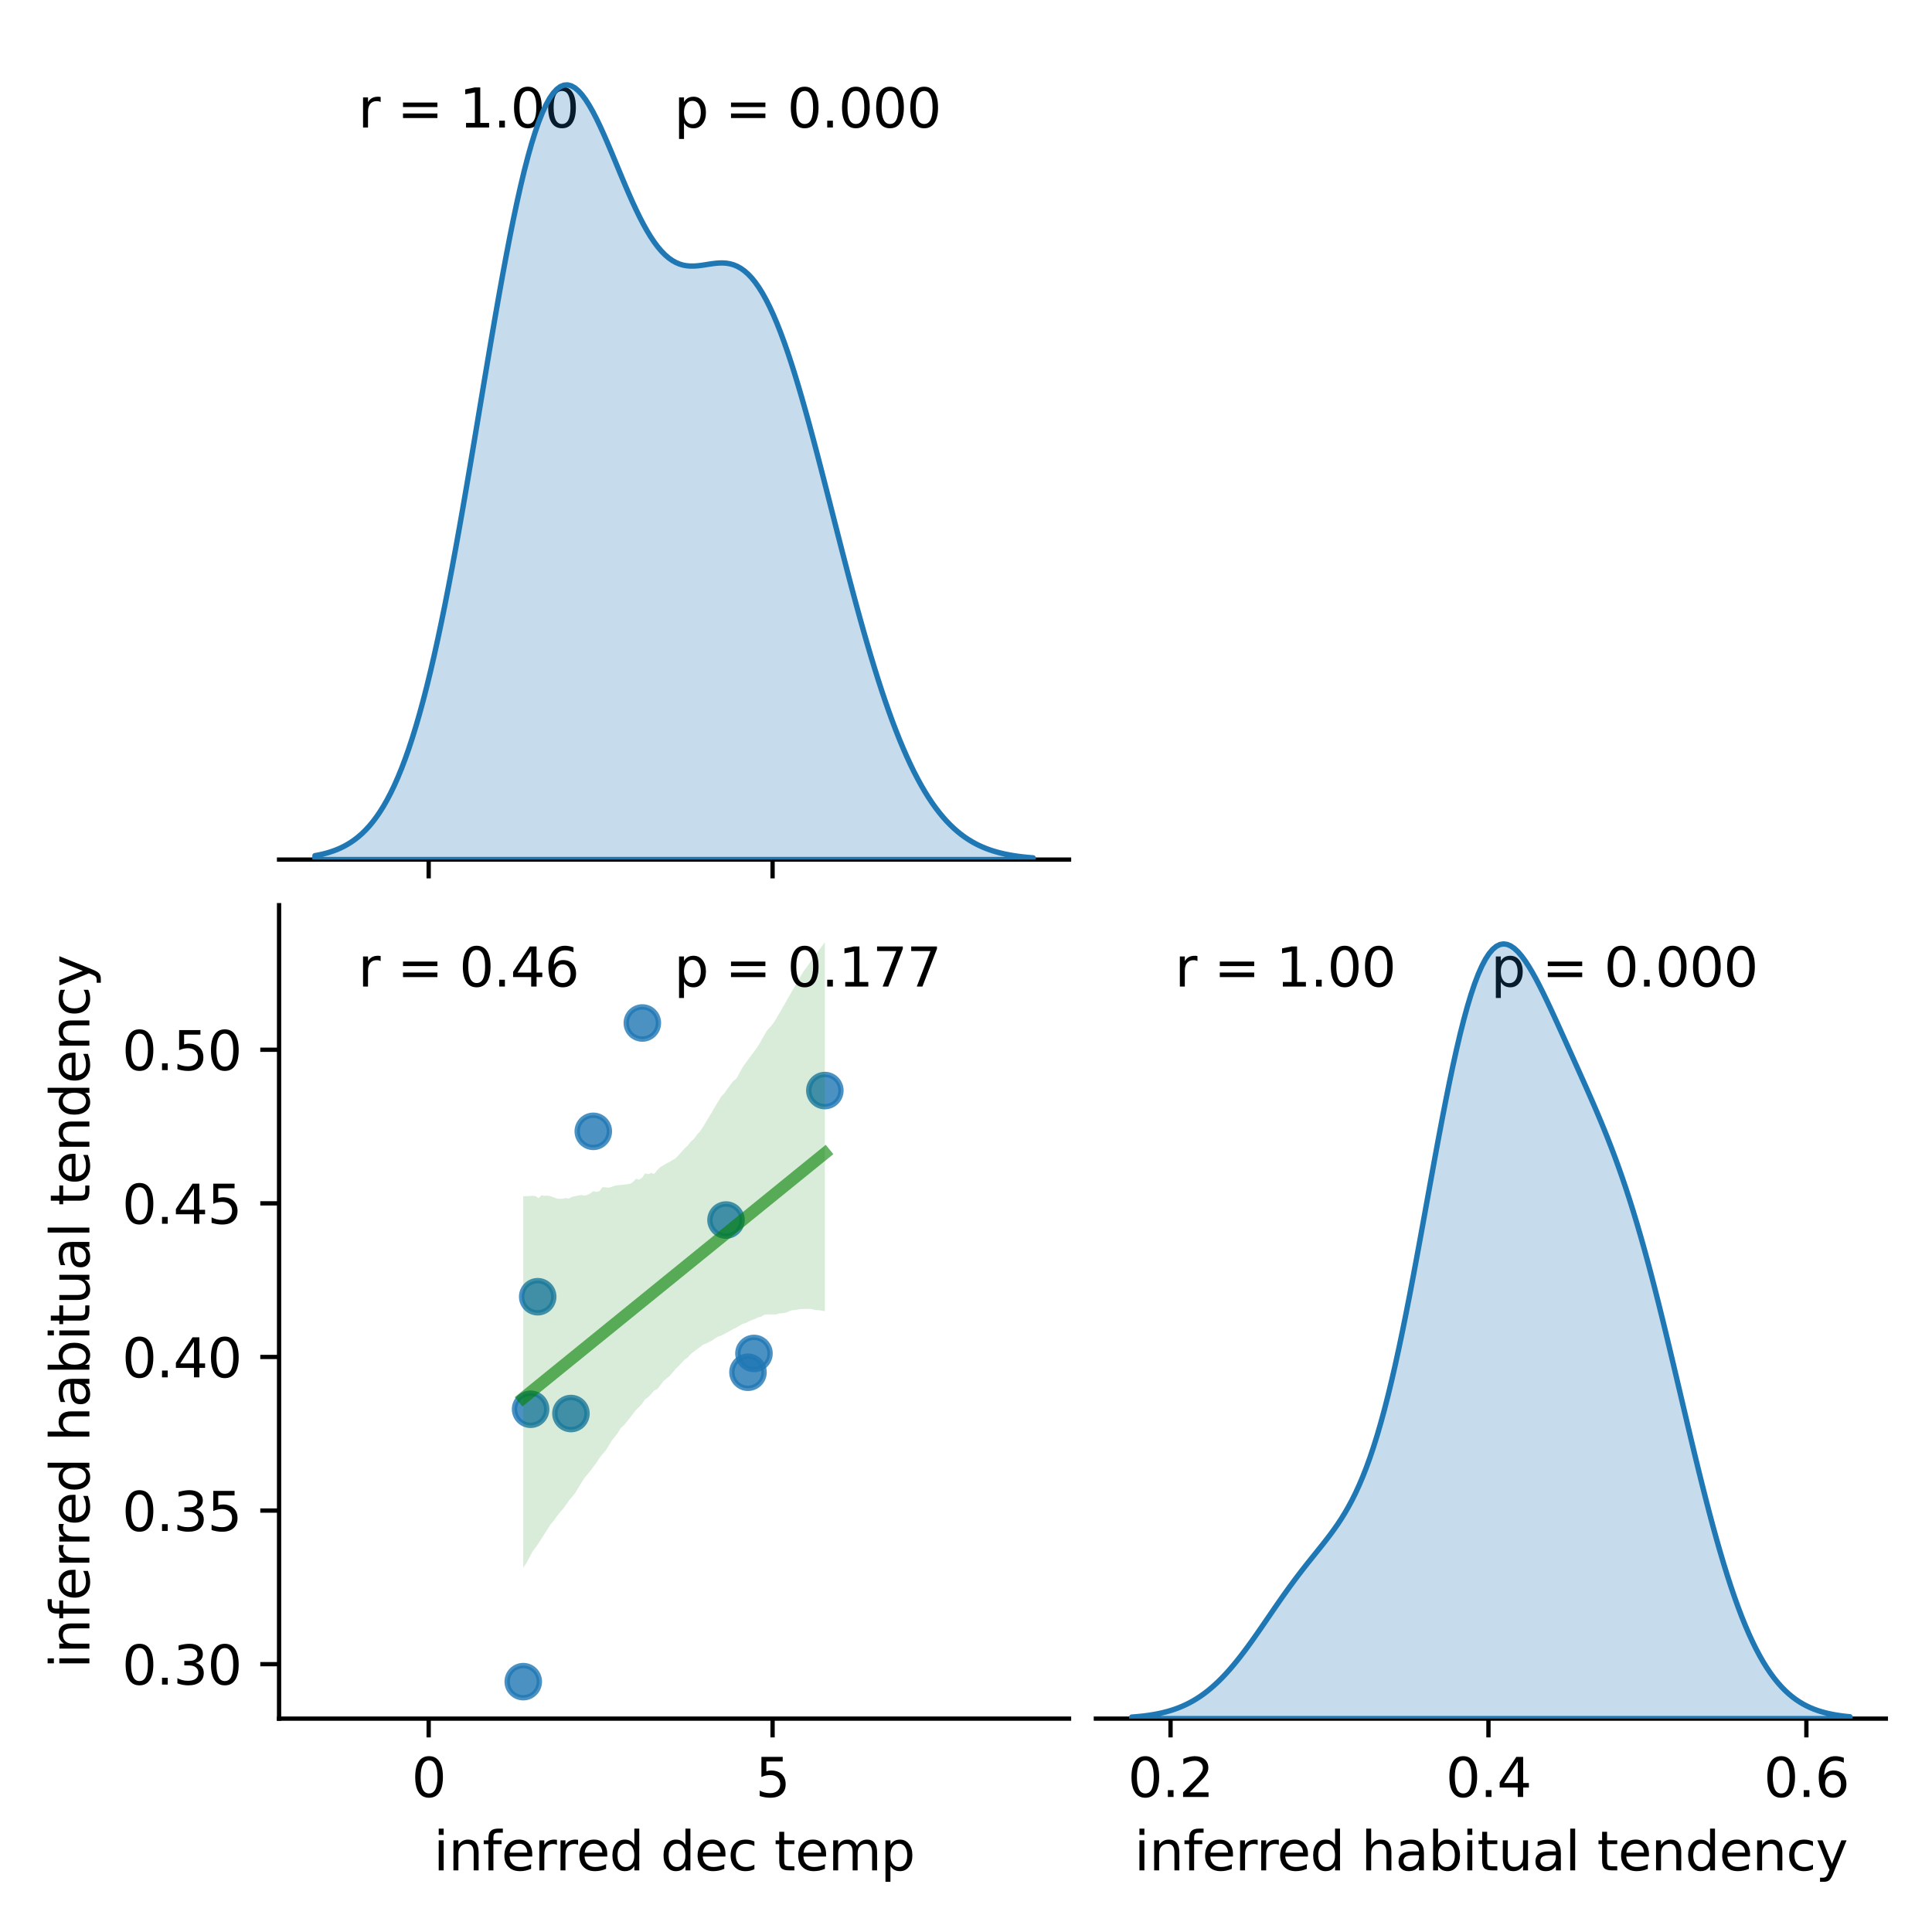 <?xml version="1.0" encoding="utf-8" standalone="no"?>
<!DOCTYPE svg PUBLIC "-//W3C//DTD SVG 1.1//EN"
  "http://www.w3.org/Graphics/SVG/1.1/DTD/svg11.dtd">
<svg xmlns:xlink="http://www.w3.org/1999/xlink" width="360pt" height="360pt" viewBox="0 0 360 360" xmlns="http://www.w3.org/2000/svg" version="1.1">
 <defs>
  <style type="text/css">*{stroke-linejoin: round; stroke-linecap: butt}</style>
 </defs>
 <g id="figure_1">
  <g id="patch_1">
   <path d="M 0 360 
L 360 360 
L 360 0 
L 0 0 
z
" style="fill: #ffffff"/>
  </g>
  <g id="axes_1">
   <g id="patch_2">
    <path d="M 52 160.17 
L 199.2 160.17 
L 199.2 8.6 
L 52 8.6 
z
" style="fill: #ffffff"/>
   </g>
   <g id="matplotlib.axis_1">
    <g id="xtick_1">
     <g id="line2d_1">
      <defs>
       <path id="m74b434cd80" d="M 0 0 
L 0 3.5 
" style="stroke: #000000; stroke-width: 0.8"/>
      </defs>
      <g>
       <use xlink:href="#m74b434cd80" x="79.877" y="160.17" style="stroke: #000000; stroke-width: 0.8"/>
      </g>
     </g>
    </g>
    <g id="xtick_2">
     <g id="line2d_2">
      <g>
       <use xlink:href="#m74b434cd80" x="143.957" y="160.17" style="stroke: #000000; stroke-width: 0.8"/>
      </g>
     </g>
    </g>
   </g>
   <g id="patch_3">
    <path d="M 52 160.17 
L 199.2 160.17 
" style="fill: none; stroke: #000000; stroke-width: 0.8; stroke-linejoin: miter; stroke-linecap: square"/>
   </g>
   <g id="text_1">
    <!-- r = 1.00  -->
    <g transform="translate(66.72 23.757) scale(0.1 -0.1)">
     <defs>
      <path id="DejaVuSans-72" d="M 2631 2963 
Q 2534 3019 2420 3045 
Q 2306 3072 2169 3072 
Q 1681 3072 1420 2755 
Q 1159 2438 1159 1844 
L 1159 0 
L 581 0 
L 581 3500 
L 1159 3500 
L 1159 2956 
Q 1341 3275 1631 3429 
Q 1922 3584 2338 3584 
Q 2397 3584 2469 3576 
Q 2541 3569 2628 3553 
L 2631 2963 
z
" transform="scale(0.016)"/>
      <path id="DejaVuSans-20" transform="scale(0.016)"/>
      <path id="DejaVuSans-3d" d="M 678 2906 
L 4684 2906 
L 4684 2381 
L 678 2381 
L 678 2906 
z
M 678 1631 
L 4684 1631 
L 4684 1100 
L 678 1100 
L 678 1631 
z
" transform="scale(0.016)"/>
      <path id="DejaVuSans-31" d="M 794 531 
L 1825 531 
L 1825 4091 
L 703 3866 
L 703 4441 
L 1819 4666 
L 2450 4666 
L 2450 531 
L 3481 531 
L 3481 0 
L 794 0 
L 794 531 
z
" transform="scale(0.016)"/>
      <path id="DejaVuSans-2e" d="M 684 794 
L 1344 794 
L 1344 0 
L 684 0 
L 684 794 
z
" transform="scale(0.016)"/>
      <path id="DejaVuSans-30" d="M 2034 4250 
Q 1547 4250 1301 3770 
Q 1056 3291 1056 2328 
Q 1056 1369 1301 889 
Q 1547 409 2034 409 
Q 2525 409 2770 889 
Q 3016 1369 3016 2328 
Q 3016 3291 2770 3770 
Q 2525 4250 2034 4250 
z
M 2034 4750 
Q 2819 4750 3233 4129 
Q 3647 3509 3647 2328 
Q 3647 1150 3233 529 
Q 2819 -91 2034 -91 
Q 1250 -91 836 529 
Q 422 1150 422 2328 
Q 422 3509 836 4129 
Q 1250 4750 2034 4750 
z
" transform="scale(0.016)"/>
     </defs>
     <use xlink:href="#DejaVuSans-72"/>
     <use xlink:href="#DejaVuSans-20" x="41.113"/>
     <use xlink:href="#DejaVuSans-3d" x="72.9"/>
     <use xlink:href="#DejaVuSans-20" x="156.689"/>
     <use xlink:href="#DejaVuSans-31" x="188.477"/>
     <use xlink:href="#DejaVuSans-2e" x="252.1"/>
     <use xlink:href="#DejaVuSans-30" x="283.887"/>
     <use xlink:href="#DejaVuSans-30" x="347.51"/>
     <use xlink:href="#DejaVuSans-20" x="411.133"/>
    </g>
   </g>
   <g id="text_2">
    <!-- p = 0.000 -->
    <g transform="translate(125.6 23.757) scale(0.1 -0.1)">
     <defs>
      <path id="DejaVuSans-70" d="M 1159 525 
L 1159 -1331 
L 581 -1331 
L 581 3500 
L 1159 3500 
L 1159 2969 
Q 1341 3281 1617 3432 
Q 1894 3584 2278 3584 
Q 2916 3584 3314 3078 
Q 3713 2572 3713 1747 
Q 3713 922 3314 415 
Q 2916 -91 2278 -91 
Q 1894 -91 1617 61 
Q 1341 213 1159 525 
z
M 3116 1747 
Q 3116 2381 2855 2742 
Q 2594 3103 2138 3103 
Q 1681 3103 1420 2742 
Q 1159 2381 1159 1747 
Q 1159 1113 1420 752 
Q 1681 391 2138 391 
Q 2594 391 2855 752 
Q 3116 1113 3116 1747 
z
" transform="scale(0.016)"/>
     </defs>
     <use xlink:href="#DejaVuSans-70"/>
     <use xlink:href="#DejaVuSans-20" x="63.477"/>
     <use xlink:href="#DejaVuSans-3d" x="95.264"/>
     <use xlink:href="#DejaVuSans-20" x="179.053"/>
     <use xlink:href="#DejaVuSans-30" x="210.84"/>
     <use xlink:href="#DejaVuSans-2e" x="274.463"/>
     <use xlink:href="#DejaVuSans-30" x="306.25"/>
     <use xlink:href="#DejaVuSans-30" x="369.873"/>
     <use xlink:href="#DejaVuSans-30" x="433.496"/>
    </g>
   </g>
  </g>
  <g id="axes_2">
   <g id="patch_4">
    <path d="M 52 320.24 
L 199.2 320.24 
L 199.2 168.67 
L 52 168.67 
z
" style="fill: #ffffff"/>
   </g>
   <g id="PathCollection_1">
    <defs>
     <path id="me8a031775c" d="M 0 3 
C 0.796 3 1.559 2.684 2.121 2.121 
C 2.684 1.559 3 0.796 3 0 
C 3 -0.796 2.684 -1.559 2.121 -2.121 
C 1.559 -2.684 0.796 -3 0 -3 
C -0.796 -3 -1.559 -2.684 -2.121 -2.121 
C -2.684 -1.559 -3 -0.796 -3 0 
C -3 0.796 -2.684 1.559 -2.121 2.121 
C -1.559 2.684 -0.796 3 0 3 
z
" style="stroke: #1f77b4; stroke-opacity: 0.8"/>
    </defs>
    <g clip-path="url(#p8449dbbbcc)">
     <use xlink:href="#me8a031775c" x="100.193" y="241.627" style="fill: #1f77b4; fill-opacity: 0.8; stroke: #1f77b4; stroke-opacity: 0.8"/>
     <use xlink:href="#me8a031775c" x="153.699" y="203.212" style="fill: #1f77b4; fill-opacity: 0.8; stroke: #1f77b4; stroke-opacity: 0.8"/>
     <use xlink:href="#me8a031775c" x="135.281" y="227.335" style="fill: #1f77b4; fill-opacity: 0.8; stroke: #1f77b4; stroke-opacity: 0.8"/>
     <use xlink:href="#me8a031775c" x="97.501" y="313.35" style="fill: #1f77b4; fill-opacity: 0.8; stroke: #1f77b4; stroke-opacity: 0.8"/>
     <use xlink:href="#me8a031775c" x="106.389" y="263.393" style="fill: #1f77b4; fill-opacity: 0.8; stroke: #1f77b4; stroke-opacity: 0.8"/>
     <use xlink:href="#me8a031775c" x="140.49" y="252.197" style="fill: #1f77b4; fill-opacity: 0.8; stroke: #1f77b4; stroke-opacity: 0.8"/>
     <use xlink:href="#me8a031775c" x="139.375" y="255.695" style="fill: #1f77b4; fill-opacity: 0.8; stroke: #1f77b4; stroke-opacity: 0.8"/>
     <use xlink:href="#me8a031775c" x="110.551" y="210.809" style="fill: #1f77b4; fill-opacity: 0.8; stroke: #1f77b4; stroke-opacity: 0.8"/>
     <use xlink:href="#me8a031775c" x="98.871" y="262.593" style="fill: #1f77b4; fill-opacity: 0.8; stroke: #1f77b4; stroke-opacity: 0.8"/>
     <use xlink:href="#me8a031775c" x="119.691" y="190.619" style="fill: #1f77b4; fill-opacity: 0.8; stroke: #1f77b4; stroke-opacity: 0.8"/>
    </g>
   </g>
   <g id="PolyCollection_1">
    <path d="M 97.501 222.901 
L 97.501 292.121 
L 98.069 291.284 
L 98.637 290.233 
L 99.204 289.132 
L 99.772 288.395 
L 100.34 287.569 
L 100.907 286.686 
L 101.475 285.799 
L 102.043 284.913 
L 102.61 284.026 
L 103.178 283.38 
L 103.745 282.556 
L 104.313 281.832 
L 104.881 281.188 
L 105.448 280.439 
L 106.016 279.61 
L 106.584 278.933 
L 107.151 278.245 
L 107.719 277.305 
L 108.287 276.365 
L 108.854 275.463 
L 109.422 274.781 
L 109.99 274.098 
L 110.557 273.328 
L 111.125 272.59 
L 111.693 271.687 
L 112.26 270.974 
L 112.828 270.342 
L 113.396 269.432 
L 113.963 268.483 
L 114.531 267.767 
L 115.098 267.054 
L 115.666 266.102 
L 116.234 265.586 
L 116.801 264.921 
L 117.369 264.205 
L 117.937 263.472 
L 118.504 262.724 
L 119.072 262.182 
L 119.64 261.56 
L 120.207 260.727 
L 120.775 260.347 
L 121.343 259.737 
L 121.91 259.092 
L 122.478 258.835 
L 123.046 258.127 
L 123.613 257.352 
L 124.181 256.882 
L 124.749 256.424 
L 125.316 255.766 
L 125.884 255.103 
L 126.451 254.546 
L 127.019 253.936 
L 127.587 253.33 
L 128.154 252.941 
L 128.722 252.31 
L 129.29 251.852 
L 129.857 251.422 
L 130.425 251.019 
L 130.993 250.564 
L 131.56 250.353 
L 132.128 250.066 
L 132.696 249.781 
L 133.263 249.362 
L 133.831 249.043 
L 134.399 248.87 
L 134.966 248.567 
L 135.534 248.257 
L 136.102 247.947 
L 136.669 247.633 
L 137.237 247.364 
L 137.804 247.013 
L 138.372 246.703 
L 138.94 246.53 
L 139.507 246.255 
L 140.075 245.977 
L 140.643 245.79 
L 141.21 245.502 
L 141.778 245.368 
L 142.346 245.023 
L 142.913 244.915 
L 143.481 244.935 
L 144.049 244.94 
L 144.616 244.929 
L 145.184 244.725 
L 145.752 244.705 
L 146.319 244.637 
L 146.887 244.41 
L 147.455 244.157 
L 148.022 244.117 
L 148.59 244.033 
L 149.157 243.919 
L 149.725 243.912 
L 150.293 243.901 
L 150.86 243.886 
L 151.428 243.969 
L 151.996 244.117 
L 152.563 244.136 
L 153.131 244.227 
L 153.699 244.32 
L 153.699 175.56 
L 153.699 175.56 
L 153.131 176.335 
L 152.563 177.116 
L 151.996 177.896 
L 151.428 178.677 
L 150.86 179.458 
L 150.293 180.239 
L 149.725 181.019 
L 149.157 181.949 
L 148.59 182.935 
L 148.022 183.921 
L 147.455 184.907 
L 146.887 185.897 
L 146.319 186.889 
L 145.752 187.88 
L 145.184 188.872 
L 144.616 189.863 
L 144.049 190.735 
L 143.481 191.386 
L 142.913 192.037 
L 142.346 193.008 
L 141.778 194.005 
L 141.21 194.965 
L 140.643 195.776 
L 140.075 196.539 
L 139.507 197.302 
L 138.94 198.066 
L 138.372 198.869 
L 137.804 199.905 
L 137.237 200.954 
L 136.669 201.409 
L 136.102 202.104 
L 135.534 202.913 
L 134.966 203.721 
L 134.399 204.302 
L 133.831 205.25 
L 133.263 206.159 
L 132.696 207.152 
L 132.128 208.099 
L 131.56 209.047 
L 130.993 209.995 
L 130.425 210.818 
L 129.857 211.452 
L 129.29 212.238 
L 128.722 212.717 
L 128.154 213.447 
L 127.587 213.975 
L 127.019 214.598 
L 126.451 215.223 
L 125.884 215.855 
L 125.316 216.146 
L 124.749 216.501 
L 124.181 216.788 
L 123.613 217.146 
L 123.046 217.46 
L 122.478 218.045 
L 121.91 218.74 
L 121.343 218.563 
L 120.775 218.789 
L 120.207 218.633 
L 119.64 219.453 
L 119.072 219.817 
L 118.504 219.649 
L 117.937 220.263 
L 117.369 220.595 
L 116.801 220.671 
L 116.234 220.727 
L 115.666 220.801 
L 115.098 220.852 
L 114.531 220.941 
L 113.963 221.168 
L 113.396 221.302 
L 112.828 221.237 
L 112.26 221.218 
L 111.693 221.961 
L 111.125 222.078 
L 110.557 221.96 
L 109.99 222.367 
L 109.422 222.67 
L 108.854 222.781 
L 108.287 222.671 
L 107.719 222.776 
L 107.151 222.892 
L 106.584 223.009 
L 106.016 223.336 
L 105.448 223.244 
L 104.881 223.356 
L 104.313 223.389 
L 103.745 223.319 
L 103.178 223.113 
L 102.61 222.907 
L 102.043 222.781 
L 101.475 222.834 
L 100.907 222.72 
L 100.34 223.257 
L 99.772 222.865 
L 99.204 222.816 
L 98.637 222.86 
L 98.069 222.876 
L 97.501 222.901 
z
" clip-path="url(#p8449dbbbcc)" style="fill: #008000; fill-opacity: 0.15"/>
   </g>
   <g id="matplotlib.axis_2">
    <g id="xtick_3">
     <g id="line2d_3">
      <g>
       <use xlink:href="#m74b434cd80" x="79.877" y="320.24" style="stroke: #000000; stroke-width: 0.8"/>
      </g>
     </g>
     <g id="text_3">
      <!-- 0 -->
      <g transform="translate(76.695 334.838) scale(0.1 -0.1)">
       <use xlink:href="#DejaVuSans-30"/>
      </g>
     </g>
    </g>
    <g id="xtick_4">
     <g id="line2d_4">
      <g>
       <use xlink:href="#m74b434cd80" x="143.957" y="320.24" style="stroke: #000000; stroke-width: 0.8"/>
      </g>
     </g>
     <g id="text_4">
      <!-- 5 -->
      <g transform="translate(140.775 334.838) scale(0.1 -0.1)">
       <defs>
        <path id="DejaVuSans-35" d="M 691 4666 
L 3169 4666 
L 3169 4134 
L 1269 4134 
L 1269 2991 
Q 1406 3038 1543 3061 
Q 1681 3084 1819 3084 
Q 2600 3084 3056 2656 
Q 3513 2228 3513 1497 
Q 3513 744 3044 326 
Q 2575 -91 1722 -91 
Q 1428 -91 1123 -41 
Q 819 9 494 109 
L 494 744 
Q 775 591 1075 516 
Q 1375 441 1709 441 
Q 2250 441 2565 725 
Q 2881 1009 2881 1497 
Q 2881 1984 2565 2268 
Q 2250 2553 1709 2553 
Q 1456 2553 1204 2497 
Q 953 2441 691 2322 
L 691 4666 
z
" transform="scale(0.016)"/>
       </defs>
       <use xlink:href="#DejaVuSans-35"/>
      </g>
     </g>
    </g>
    <g id="text_5">
     <!-- inferred dec temp -->
     <g transform="translate(80.784 348.517) scale(0.1 -0.1)">
      <defs>
       <path id="DejaVuSans-69" d="M 603 3500 
L 1178 3500 
L 1178 0 
L 603 0 
L 603 3500 
z
M 603 4863 
L 1178 4863 
L 1178 4134 
L 603 4134 
L 603 4863 
z
" transform="scale(0.016)"/>
       <path id="DejaVuSans-6e" d="M 3513 2113 
L 3513 0 
L 2938 0 
L 2938 2094 
Q 2938 2591 2744 2837 
Q 2550 3084 2163 3084 
Q 1697 3084 1428 2787 
Q 1159 2491 1159 1978 
L 1159 0 
L 581 0 
L 581 3500 
L 1159 3500 
L 1159 2956 
Q 1366 3272 1645 3428 
Q 1925 3584 2291 3584 
Q 2894 3584 3203 3211 
Q 3513 2838 3513 2113 
z
" transform="scale(0.016)"/>
       <path id="DejaVuSans-66" d="M 2375 4863 
L 2375 4384 
L 1825 4384 
Q 1516 4384 1395 4259 
Q 1275 4134 1275 3809 
L 1275 3500 
L 2222 3500 
L 2222 3053 
L 1275 3053 
L 1275 0 
L 697 0 
L 697 3053 
L 147 3053 
L 147 3500 
L 697 3500 
L 697 3744 
Q 697 4328 969 4595 
Q 1241 4863 1831 4863 
L 2375 4863 
z
" transform="scale(0.016)"/>
       <path id="DejaVuSans-65" d="M 3597 1894 
L 3597 1613 
L 953 1613 
Q 991 1019 1311 708 
Q 1631 397 2203 397 
Q 2534 397 2845 478 
Q 3156 559 3463 722 
L 3463 178 
Q 3153 47 2828 -22 
Q 2503 -91 2169 -91 
Q 1331 -91 842 396 
Q 353 884 353 1716 
Q 353 2575 817 3079 
Q 1281 3584 2069 3584 
Q 2775 3584 3186 3129 
Q 3597 2675 3597 1894 
z
M 3022 2063 
Q 3016 2534 2758 2815 
Q 2500 3097 2075 3097 
Q 1594 3097 1305 2825 
Q 1016 2553 972 2059 
L 3022 2063 
z
" transform="scale(0.016)"/>
       <path id="DejaVuSans-64" d="M 2906 2969 
L 2906 4863 
L 3481 4863 
L 3481 0 
L 2906 0 
L 2906 525 
Q 2725 213 2448 61 
Q 2172 -91 1784 -91 
Q 1150 -91 751 415 
Q 353 922 353 1747 
Q 353 2572 751 3078 
Q 1150 3584 1784 3584 
Q 2172 3584 2448 3432 
Q 2725 3281 2906 2969 
z
M 947 1747 
Q 947 1113 1208 752 
Q 1469 391 1925 391 
Q 2381 391 2643 752 
Q 2906 1113 2906 1747 
Q 2906 2381 2643 2742 
Q 2381 3103 1925 3103 
Q 1469 3103 1208 2742 
Q 947 2381 947 1747 
z
" transform="scale(0.016)"/>
       <path id="DejaVuSans-63" d="M 3122 3366 
L 3122 2828 
Q 2878 2963 2633 3030 
Q 2388 3097 2138 3097 
Q 1578 3097 1268 2742 
Q 959 2388 959 1747 
Q 959 1106 1268 751 
Q 1578 397 2138 397 
Q 2388 397 2633 464 
Q 2878 531 3122 666 
L 3122 134 
Q 2881 22 2623 -34 
Q 2366 -91 2075 -91 
Q 1284 -91 818 406 
Q 353 903 353 1747 
Q 353 2603 823 3093 
Q 1294 3584 2113 3584 
Q 2378 3584 2631 3529 
Q 2884 3475 3122 3366 
z
" transform="scale(0.016)"/>
       <path id="DejaVuSans-74" d="M 1172 4494 
L 1172 3500 
L 2356 3500 
L 2356 3053 
L 1172 3053 
L 1172 1153 
Q 1172 725 1289 603 
Q 1406 481 1766 481 
L 2356 481 
L 2356 0 
L 1766 0 
Q 1100 0 847 248 
Q 594 497 594 1153 
L 594 3053 
L 172 3053 
L 172 3500 
L 594 3500 
L 594 4494 
L 1172 4494 
z
" transform="scale(0.016)"/>
       <path id="DejaVuSans-6d" d="M 3328 2828 
Q 3544 3216 3844 3400 
Q 4144 3584 4550 3584 
Q 5097 3584 5394 3201 
Q 5691 2819 5691 2113 
L 5691 0 
L 5113 0 
L 5113 2094 
Q 5113 2597 4934 2840 
Q 4756 3084 4391 3084 
Q 3944 3084 3684 2787 
Q 3425 2491 3425 1978 
L 3425 0 
L 2847 0 
L 2847 2094 
Q 2847 2600 2669 2842 
Q 2491 3084 2119 3084 
Q 1678 3084 1418 2786 
Q 1159 2488 1159 1978 
L 1159 0 
L 581 0 
L 581 3500 
L 1159 3500 
L 1159 2956 
Q 1356 3278 1631 3431 
Q 1906 3584 2284 3584 
Q 2666 3584 2933 3390 
Q 3200 3197 3328 2828 
z
" transform="scale(0.016)"/>
      </defs>
      <use xlink:href="#DejaVuSans-69"/>
      <use xlink:href="#DejaVuSans-6e" x="27.783"/>
      <use xlink:href="#DejaVuSans-66" x="91.162"/>
      <use xlink:href="#DejaVuSans-65" x="126.367"/>
      <use xlink:href="#DejaVuSans-72" x="187.891"/>
      <use xlink:href="#DejaVuSans-72" x="227.254"/>
      <use xlink:href="#DejaVuSans-65" x="266.117"/>
      <use xlink:href="#DejaVuSans-64" x="327.641"/>
      <use xlink:href="#DejaVuSans-20" x="391.117"/>
      <use xlink:href="#DejaVuSans-64" x="422.904"/>
      <use xlink:href="#DejaVuSans-65" x="486.381"/>
      <use xlink:href="#DejaVuSans-63" x="547.904"/>
      <use xlink:href="#DejaVuSans-20" x="602.885"/>
      <use xlink:href="#DejaVuSans-74" x="634.672"/>
      <use xlink:href="#DejaVuSans-65" x="673.881"/>
      <use xlink:href="#DejaVuSans-6d" x="735.404"/>
      <use xlink:href="#DejaVuSans-70" x="832.816"/>
     </g>
    </g>
   </g>
   <g id="matplotlib.axis_3">
    <g id="ytick_1">
     <g id="line2d_5">
      <defs>
       <path id="m42739d4aef" d="M 0 0 
L -3.5 0 
" style="stroke: #000000; stroke-width: 0.8"/>
      </defs>
      <g>
       <use xlink:href="#m42739d4aef" x="52" y="310.096" style="stroke: #000000; stroke-width: 0.8"/>
      </g>
     </g>
     <g id="text_6">
      <!-- 0.30 -->
      <g transform="translate(22.734 313.895) scale(0.1 -0.1)">
       <defs>
        <path id="DejaVuSans-33" d="M 2597 2516 
Q 3050 2419 3304 2112 
Q 3559 1806 3559 1356 
Q 3559 666 3084 287 
Q 2609 -91 1734 -91 
Q 1441 -91 1130 -33 
Q 819 25 488 141 
L 488 750 
Q 750 597 1062 519 
Q 1375 441 1716 441 
Q 2309 441 2620 675 
Q 2931 909 2931 1356 
Q 2931 1769 2642 2001 
Q 2353 2234 1838 2234 
L 1294 2234 
L 1294 2753 
L 1863 2753 
Q 2328 2753 2575 2939 
Q 2822 3125 2822 3475 
Q 2822 3834 2567 4026 
Q 2313 4219 1838 4219 
Q 1578 4219 1281 4162 
Q 984 4106 628 3988 
L 628 4550 
Q 988 4650 1302 4700 
Q 1616 4750 1894 4750 
Q 2613 4750 3031 4423 
Q 3450 4097 3450 3541 
Q 3450 3153 3228 2886 
Q 3006 2619 2597 2516 
z
" transform="scale(0.016)"/>
       </defs>
       <use xlink:href="#DejaVuSans-30"/>
       <use xlink:href="#DejaVuSans-2e" x="63.623"/>
       <use xlink:href="#DejaVuSans-33" x="95.41"/>
       <use xlink:href="#DejaVuSans-30" x="159.033"/>
      </g>
     </g>
    </g>
    <g id="ytick_2">
     <g id="line2d_6">
      <g>
       <use xlink:href="#m42739d4aef" x="52" y="281.473" style="stroke: #000000; stroke-width: 0.8"/>
      </g>
     </g>
     <g id="text_7">
      <!-- 0.35 -->
      <g transform="translate(22.734 285.273) scale(0.1 -0.1)">
       <use xlink:href="#DejaVuSans-30"/>
       <use xlink:href="#DejaVuSans-2e" x="63.623"/>
       <use xlink:href="#DejaVuSans-33" x="95.41"/>
       <use xlink:href="#DejaVuSans-35" x="159.033"/>
      </g>
     </g>
    </g>
    <g id="ytick_3">
     <g id="line2d_7">
      <g>
       <use xlink:href="#m42739d4aef" x="52" y="252.851" style="stroke: #000000; stroke-width: 0.8"/>
      </g>
     </g>
     <g id="text_8">
      <!-- 0.40 -->
      <g transform="translate(22.734 256.65) scale(0.1 -0.1)">
       <defs>
        <path id="DejaVuSans-34" d="M 2419 4116 
L 825 1625 
L 2419 1625 
L 2419 4116 
z
M 2253 4666 
L 3047 4666 
L 3047 1625 
L 3713 1625 
L 3713 1100 
L 3047 1100 
L 3047 0 
L 2419 0 
L 2419 1100 
L 313 1100 
L 313 1709 
L 2253 4666 
z
" transform="scale(0.016)"/>
       </defs>
       <use xlink:href="#DejaVuSans-30"/>
       <use xlink:href="#DejaVuSans-2e" x="63.623"/>
       <use xlink:href="#DejaVuSans-34" x="95.41"/>
       <use xlink:href="#DejaVuSans-30" x="159.033"/>
      </g>
     </g>
    </g>
    <g id="ytick_4">
     <g id="line2d_8">
      <g>
       <use xlink:href="#m42739d4aef" x="52" y="224.228" style="stroke: #000000; stroke-width: 0.8"/>
      </g>
     </g>
     <g id="text_9">
      <!-- 0.45 -->
      <g transform="translate(22.734 228.027) scale(0.1 -0.1)">
       <use xlink:href="#DejaVuSans-30"/>
       <use xlink:href="#DejaVuSans-2e" x="63.623"/>
       <use xlink:href="#DejaVuSans-34" x="95.41"/>
       <use xlink:href="#DejaVuSans-35" x="159.033"/>
      </g>
     </g>
    </g>
    <g id="ytick_5">
     <g id="line2d_9">
      <g>
       <use xlink:href="#m42739d4aef" x="52" y="195.605" style="stroke: #000000; stroke-width: 0.8"/>
      </g>
     </g>
     <g id="text_10">
      <!-- 0.50 -->
      <g transform="translate(22.734 199.405) scale(0.1 -0.1)">
       <use xlink:href="#DejaVuSans-30"/>
       <use xlink:href="#DejaVuSans-2e" x="63.623"/>
       <use xlink:href="#DejaVuSans-35" x="95.41"/>
       <use xlink:href="#DejaVuSans-30" x="159.033"/>
      </g>
     </g>
    </g>
    <g id="text_11">
     <!-- inferred habitual tendency -->
     <g transform="translate(16.655 310.901) rotate(-90) scale(0.1 -0.1)">
      <defs>
       <path id="DejaVuSans-68" d="M 3513 2113 
L 3513 0 
L 2938 0 
L 2938 2094 
Q 2938 2591 2744 2837 
Q 2550 3084 2163 3084 
Q 1697 3084 1428 2787 
Q 1159 2491 1159 1978 
L 1159 0 
L 581 0 
L 581 4863 
L 1159 4863 
L 1159 2956 
Q 1366 3272 1645 3428 
Q 1925 3584 2291 3584 
Q 2894 3584 3203 3211 
Q 3513 2838 3513 2113 
z
" transform="scale(0.016)"/>
       <path id="DejaVuSans-61" d="M 2194 1759 
Q 1497 1759 1228 1600 
Q 959 1441 959 1056 
Q 959 750 1161 570 
Q 1363 391 1709 391 
Q 2188 391 2477 730 
Q 2766 1069 2766 1631 
L 2766 1759 
L 2194 1759 
z
M 3341 1997 
L 3341 0 
L 2766 0 
L 2766 531 
Q 2569 213 2275 61 
Q 1981 -91 1556 -91 
Q 1019 -91 701 211 
Q 384 513 384 1019 
Q 384 1609 779 1909 
Q 1175 2209 1959 2209 
L 2766 2209 
L 2766 2266 
Q 2766 2663 2505 2880 
Q 2244 3097 1772 3097 
Q 1472 3097 1187 3025 
Q 903 2953 641 2809 
L 641 3341 
Q 956 3463 1253 3523 
Q 1550 3584 1831 3584 
Q 2591 3584 2966 3190 
Q 3341 2797 3341 1997 
z
" transform="scale(0.016)"/>
       <path id="DejaVuSans-62" d="M 3116 1747 
Q 3116 2381 2855 2742 
Q 2594 3103 2138 3103 
Q 1681 3103 1420 2742 
Q 1159 2381 1159 1747 
Q 1159 1113 1420 752 
Q 1681 391 2138 391 
Q 2594 391 2855 752 
Q 3116 1113 3116 1747 
z
M 1159 2969 
Q 1341 3281 1617 3432 
Q 1894 3584 2278 3584 
Q 2916 3584 3314 3078 
Q 3713 2572 3713 1747 
Q 3713 922 3314 415 
Q 2916 -91 2278 -91 
Q 1894 -91 1617 61 
Q 1341 213 1159 525 
L 1159 0 
L 581 0 
L 581 4863 
L 1159 4863 
L 1159 2969 
z
" transform="scale(0.016)"/>
       <path id="DejaVuSans-75" d="M 544 1381 
L 544 3500 
L 1119 3500 
L 1119 1403 
Q 1119 906 1312 657 
Q 1506 409 1894 409 
Q 2359 409 2629 706 
Q 2900 1003 2900 1516 
L 2900 3500 
L 3475 3500 
L 3475 0 
L 2900 0 
L 2900 538 
Q 2691 219 2414 64 
Q 2138 -91 1772 -91 
Q 1169 -91 856 284 
Q 544 659 544 1381 
z
M 1991 3584 
L 1991 3584 
z
" transform="scale(0.016)"/>
       <path id="DejaVuSans-6c" d="M 603 4863 
L 1178 4863 
L 1178 0 
L 603 0 
L 603 4863 
z
" transform="scale(0.016)"/>
       <path id="DejaVuSans-79" d="M 2059 -325 
Q 1816 -950 1584 -1140 
Q 1353 -1331 966 -1331 
L 506 -1331 
L 506 -850 
L 844 -850 
Q 1081 -850 1212 -737 
Q 1344 -625 1503 -206 
L 1606 56 
L 191 3500 
L 800 3500 
L 1894 763 
L 2988 3500 
L 3597 3500 
L 2059 -325 
z
" transform="scale(0.016)"/>
      </defs>
      <use xlink:href="#DejaVuSans-69"/>
      <use xlink:href="#DejaVuSans-6e" x="27.783"/>
      <use xlink:href="#DejaVuSans-66" x="91.162"/>
      <use xlink:href="#DejaVuSans-65" x="126.367"/>
      <use xlink:href="#DejaVuSans-72" x="187.891"/>
      <use xlink:href="#DejaVuSans-72" x="227.254"/>
      <use xlink:href="#DejaVuSans-65" x="266.117"/>
      <use xlink:href="#DejaVuSans-64" x="327.641"/>
      <use xlink:href="#DejaVuSans-20" x="391.117"/>
      <use xlink:href="#DejaVuSans-68" x="422.904"/>
      <use xlink:href="#DejaVuSans-61" x="486.283"/>
      <use xlink:href="#DejaVuSans-62" x="547.562"/>
      <use xlink:href="#DejaVuSans-69" x="611.039"/>
      <use xlink:href="#DejaVuSans-74" x="638.822"/>
      <use xlink:href="#DejaVuSans-75" x="678.031"/>
      <use xlink:href="#DejaVuSans-61" x="741.41"/>
      <use xlink:href="#DejaVuSans-6c" x="802.689"/>
      <use xlink:href="#DejaVuSans-20" x="830.473"/>
      <use xlink:href="#DejaVuSans-74" x="862.26"/>
      <use xlink:href="#DejaVuSans-65" x="901.469"/>
      <use xlink:href="#DejaVuSans-6e" x="962.992"/>
      <use xlink:href="#DejaVuSans-64" x="1026.371"/>
      <use xlink:href="#DejaVuSans-65" x="1089.848"/>
      <use xlink:href="#DejaVuSans-6e" x="1151.371"/>
      <use xlink:href="#DejaVuSans-63" x="1214.75"/>
      <use xlink:href="#DejaVuSans-79" x="1269.73"/>
     </g>
    </g>
   </g>
   <g id="line2d_10">
    <path d="M 97.501 260.508 
L 98.069 260.048 
L 98.637 259.587 
L 99.204 259.126 
L 99.772 258.666 
L 100.34 258.205 
L 100.907 257.744 
L 101.475 257.283 
L 102.043 256.823 
L 102.61 256.362 
L 103.178 255.901 
L 103.745 255.441 
L 104.313 254.98 
L 104.881 254.519 
L 105.448 254.059 
L 106.016 253.598 
L 106.584 253.137 
L 107.151 252.676 
L 107.719 252.216 
L 108.287 251.755 
L 108.854 251.294 
L 109.422 250.834 
L 109.99 250.373 
L 110.557 249.912 
L 111.125 249.452 
L 111.693 248.991 
L 112.26 248.53 
L 112.828 248.069 
L 113.396 247.609 
L 113.963 247.148 
L 114.531 246.687 
L 115.098 246.227 
L 115.666 245.766 
L 116.234 245.305 
L 116.801 244.845 
L 117.369 244.384 
L 117.937 243.923 
L 118.504 243.462 
L 119.072 243.002 
L 119.64 242.541 
L 120.207 242.08 
L 120.775 241.62 
L 121.343 241.159 
L 121.91 240.698 
L 122.478 240.238 
L 123.046 239.777 
L 123.613 239.316 
L 124.181 238.856 
L 124.749 238.395 
L 125.316 237.934 
L 125.884 237.473 
L 126.451 237.013 
L 127.019 236.552 
L 127.587 236.091 
L 128.154 235.631 
L 128.722 235.17 
L 129.29 234.709 
L 129.857 234.249 
L 130.425 233.788 
L 130.993 233.327 
L 131.56 232.866 
L 132.128 232.406 
L 132.696 231.945 
L 133.263 231.484 
L 133.831 231.024 
L 134.399 230.563 
L 134.966 230.102 
L 135.534 229.642 
L 136.102 229.181 
L 136.669 228.72 
L 137.237 228.259 
L 137.804 227.799 
L 138.372 227.338 
L 138.94 226.877 
L 139.507 226.417 
L 140.075 225.956 
L 140.643 225.495 
L 141.21 225.035 
L 141.778 224.574 
L 142.346 224.113 
L 142.913 223.652 
L 143.481 223.192 
L 144.049 222.731 
L 144.616 222.27 
L 145.184 221.81 
L 145.752 221.349 
L 146.319 220.888 
L 146.887 220.428 
L 147.455 219.967 
L 148.022 219.506 
L 148.59 219.045 
L 149.157 218.585 
L 149.725 218.124 
L 150.293 217.663 
L 150.86 217.203 
L 151.428 216.742 
L 151.996 216.281 
L 152.563 215.821 
L 153.131 215.36 
L 153.699 214.899 
" clip-path="url(#p8449dbbbcc)" style="fill: none; stroke: #008000; stroke-opacity: 0.6; stroke-width: 2.25; stroke-linecap: square"/>
   </g>
   <g id="patch_5">
    <path d="M 52 320.24 
L 52 168.67 
" style="fill: none; stroke: #000000; stroke-width: 0.8; stroke-linejoin: miter; stroke-linecap: square"/>
   </g>
   <g id="patch_6">
    <path d="M 52 320.24 
L 199.2 320.24 
" style="fill: none; stroke: #000000; stroke-width: 0.8; stroke-linejoin: miter; stroke-linecap: square"/>
   </g>
   <g id="text_12">
    <!-- r = 0.46  -->
    <g transform="translate(66.72 183.827) scale(0.1 -0.1)">
     <defs>
      <path id="DejaVuSans-36" d="M 2113 2584 
Q 1688 2584 1439 2293 
Q 1191 2003 1191 1497 
Q 1191 994 1439 701 
Q 1688 409 2113 409 
Q 2538 409 2786 701 
Q 3034 994 3034 1497 
Q 3034 2003 2786 2293 
Q 2538 2584 2113 2584 
z
M 3366 4563 
L 3366 3988 
Q 3128 4100 2886 4159 
Q 2644 4219 2406 4219 
Q 1781 4219 1451 3797 
Q 1122 3375 1075 2522 
Q 1259 2794 1537 2939 
Q 1816 3084 2150 3084 
Q 2853 3084 3261 2657 
Q 3669 2231 3669 1497 
Q 3669 778 3244 343 
Q 2819 -91 2113 -91 
Q 1303 -91 875 529 
Q 447 1150 447 2328 
Q 447 3434 972 4092 
Q 1497 4750 2381 4750 
Q 2619 4750 2861 4703 
Q 3103 4656 3366 4563 
z
" transform="scale(0.016)"/>
     </defs>
     <use xlink:href="#DejaVuSans-72"/>
     <use xlink:href="#DejaVuSans-20" x="41.113"/>
     <use xlink:href="#DejaVuSans-3d" x="72.9"/>
     <use xlink:href="#DejaVuSans-20" x="156.689"/>
     <use xlink:href="#DejaVuSans-30" x="188.477"/>
     <use xlink:href="#DejaVuSans-2e" x="252.1"/>
     <use xlink:href="#DejaVuSans-34" x="283.887"/>
     <use xlink:href="#DejaVuSans-36" x="347.51"/>
     <use xlink:href="#DejaVuSans-20" x="411.133"/>
    </g>
   </g>
   <g id="text_13">
    <!-- p = 0.177 -->
    <g transform="translate(125.6 183.827) scale(0.1 -0.1)">
     <defs>
      <path id="DejaVuSans-37" d="M 525 4666 
L 3525 4666 
L 3525 4397 
L 1831 0 
L 1172 0 
L 2766 4134 
L 525 4134 
L 525 4666 
z
" transform="scale(0.016)"/>
     </defs>
     <use xlink:href="#DejaVuSans-70"/>
     <use xlink:href="#DejaVuSans-20" x="63.477"/>
     <use xlink:href="#DejaVuSans-3d" x="95.264"/>
     <use xlink:href="#DejaVuSans-20" x="179.053"/>
     <use xlink:href="#DejaVuSans-30" x="210.84"/>
     <use xlink:href="#DejaVuSans-2e" x="274.463"/>
     <use xlink:href="#DejaVuSans-31" x="306.25"/>
     <use xlink:href="#DejaVuSans-37" x="369.873"/>
     <use xlink:href="#DejaVuSans-37" x="433.496"/>
    </g>
   </g>
  </g>
  <g id="axes_3">
   <g id="patch_7">
    <path d="M 204.2 320.24 
L 351.4 320.24 
L 351.4 168.67 
L 204.2 168.67 
z
" style="fill: #ffffff"/>
   </g>
   <g id="matplotlib.axis_4">
    <g id="xtick_5">
     <g id="line2d_11">
      <g>
       <use xlink:href="#m74b434cd80" x="218.112" y="320.24" style="stroke: #000000; stroke-width: 0.8"/>
      </g>
     </g>
     <g id="text_14">
      <!-- 0.2 -->
      <g transform="translate(210.16 334.838) scale(0.1 -0.1)">
       <defs>
        <path id="DejaVuSans-32" d="M 1228 531 
L 3431 531 
L 3431 0 
L 469 0 
L 469 531 
Q 828 903 1448 1529 
Q 2069 2156 2228 2338 
Q 2531 2678 2651 2914 
Q 2772 3150 2772 3378 
Q 2772 3750 2511 3984 
Q 2250 4219 1831 4219 
Q 1534 4219 1204 4116 
Q 875 4013 500 3803 
L 500 4441 
Q 881 4594 1212 4672 
Q 1544 4750 1819 4750 
Q 2544 4750 2975 4387 
Q 3406 4025 3406 3419 
Q 3406 3131 3298 2873 
Q 3191 2616 2906 2266 
Q 2828 2175 2409 1742 
Q 1991 1309 1228 531 
z
" transform="scale(0.016)"/>
       </defs>
       <use xlink:href="#DejaVuSans-30"/>
       <use xlink:href="#DejaVuSans-2e" x="63.623"/>
       <use xlink:href="#DejaVuSans-32" x="95.41"/>
      </g>
     </g>
    </g>
    <g id="xtick_6">
     <g id="line2d_12">
      <g>
       <use xlink:href="#m74b434cd80" x="277.352" y="320.24" style="stroke: #000000; stroke-width: 0.8"/>
      </g>
     </g>
     <g id="text_15">
      <!-- 0.4 -->
      <g transform="translate(269.4 334.838) scale(0.1 -0.1)">
       <use xlink:href="#DejaVuSans-30"/>
       <use xlink:href="#DejaVuSans-2e" x="63.623"/>
       <use xlink:href="#DejaVuSans-34" x="95.41"/>
      </g>
     </g>
    </g>
    <g id="xtick_7">
     <g id="line2d_13">
      <g>
       <use xlink:href="#m74b434cd80" x="336.592" y="320.24" style="stroke: #000000; stroke-width: 0.8"/>
      </g>
     </g>
     <g id="text_16">
      <!-- 0.6 -->
      <g transform="translate(328.64 334.838) scale(0.1 -0.1)">
       <use xlink:href="#DejaVuSans-30"/>
       <use xlink:href="#DejaVuSans-2e" x="63.623"/>
       <use xlink:href="#DejaVuSans-36" x="95.41"/>
      </g>
     </g>
    </g>
    <g id="text_17">
     <!-- inferred habitual tendency -->
     <g transform="translate(211.354 348.517) scale(0.1 -0.1)">
      <use xlink:href="#DejaVuSans-69"/>
      <use xlink:href="#DejaVuSans-6e" x="27.783"/>
      <use xlink:href="#DejaVuSans-66" x="91.162"/>
      <use xlink:href="#DejaVuSans-65" x="126.367"/>
      <use xlink:href="#DejaVuSans-72" x="187.891"/>
      <use xlink:href="#DejaVuSans-72" x="227.254"/>
      <use xlink:href="#DejaVuSans-65" x="266.117"/>
      <use xlink:href="#DejaVuSans-64" x="327.641"/>
      <use xlink:href="#DejaVuSans-20" x="391.117"/>
      <use xlink:href="#DejaVuSans-68" x="422.904"/>
      <use xlink:href="#DejaVuSans-61" x="486.283"/>
      <use xlink:href="#DejaVuSans-62" x="547.562"/>
      <use xlink:href="#DejaVuSans-69" x="611.039"/>
      <use xlink:href="#DejaVuSans-74" x="638.822"/>
      <use xlink:href="#DejaVuSans-75" x="678.031"/>
      <use xlink:href="#DejaVuSans-61" x="741.41"/>
      <use xlink:href="#DejaVuSans-6c" x="802.689"/>
      <use xlink:href="#DejaVuSans-20" x="830.473"/>
      <use xlink:href="#DejaVuSans-74" x="862.26"/>
      <use xlink:href="#DejaVuSans-65" x="901.469"/>
      <use xlink:href="#DejaVuSans-6e" x="962.992"/>
      <use xlink:href="#DejaVuSans-64" x="1026.371"/>
      <use xlink:href="#DejaVuSans-65" x="1089.848"/>
      <use xlink:href="#DejaVuSans-6e" x="1151.371"/>
      <use xlink:href="#DejaVuSans-63" x="1214.75"/>
      <use xlink:href="#DejaVuSans-79" x="1269.73"/>
     </g>
    </g>
   </g>
   <g id="patch_8">
    <path d="M 204.2 320.24 
L 351.4 320.24 
" style="fill: none; stroke: #000000; stroke-width: 0.8; stroke-linejoin: miter; stroke-linecap: square"/>
   </g>
   <g id="text_18">
    <!-- r = 1.00  -->
    <g transform="translate(218.92 183.827) scale(0.1 -0.1)">
     <use xlink:href="#DejaVuSans-72"/>
     <use xlink:href="#DejaVuSans-20" x="41.113"/>
     <use xlink:href="#DejaVuSans-3d" x="72.9"/>
     <use xlink:href="#DejaVuSans-20" x="156.689"/>
     <use xlink:href="#DejaVuSans-31" x="188.477"/>
     <use xlink:href="#DejaVuSans-2e" x="252.1"/>
     <use xlink:href="#DejaVuSans-30" x="283.887"/>
     <use xlink:href="#DejaVuSans-30" x="347.51"/>
     <use xlink:href="#DejaVuSans-20" x="411.133"/>
    </g>
   </g>
   <g id="text_19">
    <!-- p = 0.000 -->
    <g transform="translate(277.8 183.827) scale(0.1 -0.1)">
     <use xlink:href="#DejaVuSans-70"/>
     <use xlink:href="#DejaVuSans-20" x="63.477"/>
     <use xlink:href="#DejaVuSans-3d" x="95.264"/>
     <use xlink:href="#DejaVuSans-20" x="179.053"/>
     <use xlink:href="#DejaVuSans-30" x="210.84"/>
     <use xlink:href="#DejaVuSans-2e" x="274.463"/>
     <use xlink:href="#DejaVuSans-30" x="306.25"/>
     <use xlink:href="#DejaVuSans-30" x="369.873"/>
     <use xlink:href="#DejaVuSans-30" x="433.496"/>
    </g>
   </g>
  </g>
  <g id="axes_4">
   <g id="PolyCollection_2">
    <defs>
     <path id="m19289bd456" d="M 58.691 -200.56 
L 58.691 -199.83 
L 59.363 -199.83 
L 60.036 -199.83 
L 60.708 -199.83 
L 61.381 -199.83 
L 62.053 -199.83 
L 62.726 -199.83 
L 63.398 -199.83 
L 64.071 -199.83 
L 64.743 -199.83 
L 65.415 -199.83 
L 66.088 -199.83 
L 66.76 -199.83 
L 67.433 -199.83 
L 68.105 -199.83 
L 68.778 -199.83 
L 69.45 -199.83 
L 70.123 -199.83 
L 70.795 -199.83 
L 71.468 -199.83 
L 72.14 -199.83 
L 72.812 -199.83 
L 73.485 -199.83 
L 74.157 -199.83 
L 74.83 -199.83 
L 75.502 -199.83 
L 76.175 -199.83 
L 76.847 -199.83 
L 77.52 -199.83 
L 78.192 -199.83 
L 78.865 -199.83 
L 79.537 -199.83 
L 80.209 -199.83 
L 80.882 -199.83 
L 81.554 -199.83 
L 82.227 -199.83 
L 82.899 -199.83 
L 83.572 -199.83 
L 84.244 -199.83 
L 84.917 -199.83 
L 85.589 -199.83 
L 86.261 -199.83 
L 86.934 -199.83 
L 87.606 -199.83 
L 88.279 -199.83 
L 88.951 -199.83 
L 89.624 -199.83 
L 90.296 -199.83 
L 90.969 -199.83 
L 91.641 -199.83 
L 92.314 -199.83 
L 92.986 -199.83 
L 93.658 -199.83 
L 94.331 -199.83 
L 95.003 -199.83 
L 95.676 -199.83 
L 96.348 -199.83 
L 97.021 -199.83 
L 97.693 -199.83 
L 98.366 -199.83 
L 99.038 -199.83 
L 99.711 -199.83 
L 100.383 -199.83 
L 101.055 -199.83 
L 101.728 -199.83 
L 102.4 -199.83 
L 103.073 -199.83 
L 103.745 -199.83 
L 104.418 -199.83 
L 105.09 -199.83 
L 105.763 -199.83 
L 106.435 -199.83 
L 107.108 -199.83 
L 107.78 -199.83 
L 108.452 -199.83 
L 109.125 -199.83 
L 109.797 -199.83 
L 110.47 -199.83 
L 111.142 -199.83 
L 111.815 -199.83 
L 112.487 -199.83 
L 113.16 -199.83 
L 113.832 -199.83 
L 114.505 -199.83 
L 115.177 -199.83 
L 115.849 -199.83 
L 116.522 -199.83 
L 117.194 -199.83 
L 117.867 -199.83 
L 118.539 -199.83 
L 119.212 -199.83 
L 119.884 -199.83 
L 120.557 -199.83 
L 121.229 -199.83 
L 121.902 -199.83 
L 122.574 -199.83 
L 123.246 -199.83 
L 123.919 -199.83 
L 124.591 -199.83 
L 125.264 -199.83 
L 125.936 -199.83 
L 126.609 -199.83 
L 127.281 -199.83 
L 127.954 -199.83 
L 128.626 -199.83 
L 129.298 -199.83 
L 129.971 -199.83 
L 130.643 -199.83 
L 131.316 -199.83 
L 131.988 -199.83 
L 132.661 -199.83 
L 133.333 -199.83 
L 134.006 -199.83 
L 134.678 -199.83 
L 135.351 -199.83 
L 136.023 -199.83 
L 136.695 -199.83 
L 137.368 -199.83 
L 138.04 -199.83 
L 138.713 -199.83 
L 139.385 -199.83 
L 140.058 -199.83 
L 140.73 -199.83 
L 141.403 -199.83 
L 142.075 -199.83 
L 142.748 -199.83 
L 143.42 -199.83 
L 144.092 -199.83 
L 144.765 -199.83 
L 145.437 -199.83 
L 146.11 -199.83 
L 146.782 -199.83 
L 147.455 -199.83 
L 148.127 -199.83 
L 148.8 -199.83 
L 149.472 -199.83 
L 150.145 -199.83 
L 150.817 -199.83 
L 151.489 -199.83 
L 152.162 -199.83 
L 152.834 -199.83 
L 153.507 -199.83 
L 154.179 -199.83 
L 154.852 -199.83 
L 155.524 -199.83 
L 156.197 -199.83 
L 156.869 -199.83 
L 157.542 -199.83 
L 158.214 -199.83 
L 158.886 -199.83 
L 159.559 -199.83 
L 160.231 -199.83 
L 160.904 -199.83 
L 161.576 -199.83 
L 162.249 -199.83 
L 162.921 -199.83 
L 163.594 -199.83 
L 164.266 -199.83 
L 164.939 -199.83 
L 165.611 -199.83 
L 166.283 -199.83 
L 166.956 -199.83 
L 167.628 -199.83 
L 168.301 -199.83 
L 168.973 -199.83 
L 169.646 -199.83 
L 170.318 -199.83 
L 170.991 -199.83 
L 171.663 -199.83 
L 172.335 -199.83 
L 173.008 -199.83 
L 173.68 -199.83 
L 174.353 -199.83 
L 175.025 -199.83 
L 175.698 -199.83 
L 176.37 -199.83 
L 177.043 -199.83 
L 177.715 -199.83 
L 178.388 -199.83 
L 179.06 -199.83 
L 179.732 -199.83 
L 180.405 -199.83 
L 181.077 -199.83 
L 181.75 -199.83 
L 182.422 -199.83 
L 183.095 -199.83 
L 183.767 -199.83 
L 184.44 -199.83 
L 185.112 -199.83 
L 185.785 -199.83 
L 186.457 -199.83 
L 187.129 -199.83 
L 187.802 -199.83 
L 188.474 -199.83 
L 189.147 -199.83 
L 189.819 -199.83 
L 190.492 -199.83 
L 191.164 -199.83 
L 191.837 -199.83 
L 192.509 -199.83 
L 192.509 -200.153 
L 192.509 -200.153 
L 191.837 -200.208 
L 191.164 -200.272 
L 190.492 -200.344 
L 189.819 -200.427 
L 189.147 -200.522 
L 188.474 -200.63 
L 187.802 -200.753 
L 187.129 -200.891 
L 186.457 -201.048 
L 185.785 -201.224 
L 185.112 -201.421 
L 184.44 -201.642 
L 183.767 -201.889 
L 183.095 -202.164 
L 182.422 -202.469 
L 181.75 -202.807 
L 181.077 -203.181 
L 180.405 -203.592 
L 179.732 -204.044 
L 179.06 -204.54 
L 178.388 -205.082 
L 177.715 -205.673 
L 177.043 -206.316 
L 176.37 -207.013 
L 175.698 -207.768 
L 175.025 -208.584 
L 174.353 -209.461 
L 173.68 -210.404 
L 173.008 -211.415 
L 172.335 -212.495 
L 171.663 -213.648 
L 170.991 -214.874 
L 170.318 -216.175 
L 169.646 -217.553 
L 168.973 -219.009 
L 168.301 -220.543 
L 167.628 -222.156 
L 166.956 -223.848 
L 166.283 -225.619 
L 165.611 -227.467 
L 164.939 -229.393 
L 164.266 -231.394 
L 163.594 -233.469 
L 162.921 -235.615 
L 162.249 -237.828 
L 161.576 -240.107 
L 160.904 -242.447 
L 160.231 -244.843 
L 159.559 -247.292 
L 158.886 -249.787 
L 158.214 -252.323 
L 157.542 -254.893 
L 156.869 -257.492 
L 156.197 -260.111 
L 155.524 -262.743 
L 154.852 -265.382 
L 154.179 -268.017 
L 153.507 -270.641 
L 152.834 -273.246 
L 152.162 -275.822 
L 151.489 -278.36 
L 150.817 -280.851 
L 150.145 -283.287 
L 149.472 -285.659 
L 148.8 -287.957 
L 148.127 -290.174 
L 147.455 -292.301 
L 146.782 -294.332 
L 146.11 -296.259 
L 145.437 -298.077 
L 144.765 -299.78 
L 144.092 -301.363 
L 143.42 -302.822 
L 142.748 -304.157 
L 142.075 -305.364 
L 141.403 -306.443 
L 140.73 -307.396 
L 140.058 -308.225 
L 139.385 -308.932 
L 138.713 -309.522 
L 138.04 -310.001 
L 137.368 -310.375 
L 136.695 -310.654 
L 136.023 -310.844 
L 135.351 -310.957 
L 134.678 -311.003 
L 134.006 -310.993 
L 133.333 -310.94 
L 132.661 -310.856 
L 131.988 -310.753 
L 131.316 -310.646 
L 130.643 -310.547 
L 129.971 -310.468 
L 129.298 -310.422 
L 128.626 -310.422 
L 127.954 -310.478 
L 127.281 -310.601 
L 126.609 -310.801 
L 125.936 -311.087 
L 125.264 -311.464 
L 124.591 -311.94 
L 123.919 -312.519 
L 123.246 -313.204 
L 122.574 -313.997 
L 121.902 -314.897 
L 121.229 -315.903 
L 120.557 -317.011 
L 119.884 -318.217 
L 119.212 -319.513 
L 118.539 -320.892 
L 117.867 -322.343 
L 117.194 -323.857 
L 116.522 -325.42 
L 115.849 -327.019 
L 115.177 -328.639 
L 114.505 -330.265 
L 113.832 -331.88 
L 113.16 -333.468 
L 112.487 -335.01 
L 111.815 -336.49 
L 111.142 -337.89 
L 110.47 -339.192 
L 109.797 -340.378 
L 109.125 -341.432 
L 108.452 -342.338 
L 107.78 -343.079 
L 107.108 -343.643 
L 106.435 -344.014 
L 105.763 -344.182 
L 105.09 -344.136 
L 104.418 -343.867 
L 103.745 -343.368 
L 103.073 -342.632 
L 102.4 -341.657 
L 101.728 -340.44 
L 101.055 -338.981 
L 100.383 -337.283 
L 99.711 -335.349 
L 99.038 -333.184 
L 98.366 -330.796 
L 97.693 -328.194 
L 97.021 -325.389 
L 96.348 -322.392 
L 95.676 -319.217 
L 95.003 -315.879 
L 94.331 -312.394 
L 93.658 -308.777 
L 92.986 -305.047 
L 92.314 -301.221 
L 91.641 -297.317 
L 90.969 -293.354 
L 90.296 -289.349 
L 89.624 -285.321 
L 88.951 -281.286 
L 88.279 -277.264 
L 87.606 -273.269 
L 86.934 -269.318 
L 86.261 -265.424 
L 85.589 -261.603 
L 84.917 -257.866 
L 84.244 -254.226 
L 83.572 -250.691 
L 82.899 -247.272 
L 82.227 -243.976 
L 81.554 -240.809 
L 80.882 -237.776 
L 80.209 -234.882 
L 79.537 -232.129 
L 78.865 -229.52 
L 78.192 -227.053 
L 77.52 -224.73 
L 76.847 -222.548 
L 76.175 -220.506 
L 75.502 -218.6 
L 74.83 -216.827 
L 74.157 -215.183 
L 73.485 -213.663 
L 72.812 -212.263 
L 72.14 -210.975 
L 71.468 -209.796 
L 70.795 -208.719 
L 70.123 -207.738 
L 69.45 -206.847 
L 68.778 -206.041 
L 68.105 -205.313 
L 67.433 -204.658 
L 66.76 -204.071 
L 66.088 -203.545 
L 65.415 -203.076 
L 64.743 -202.659 
L 64.071 -202.289 
L 63.398 -201.962 
L 62.726 -201.674 
L 62.053 -201.421 
L 61.381 -201.198 
L 60.708 -201.004 
L 60.036 -200.835 
L 59.363 -200.688 
L 58.691 -200.56 
z
" style="stroke: #1f77b4"/>
    </defs>
    <g clip-path="url(#p6c12388e7c)">
     <use xlink:href="#m19289bd456" x="0" y="360" style="fill: #1f77b4; fill-opacity: 0.25; stroke: #1f77b4"/>
    </g>
   </g>
  </g>
  <g id="axes_5">
   <g id="PolyCollection_3">
    <defs>
     <path id="mea1ae09ce9" d="M 210.891 -40.046 
L 210.891 -39.76 
L 211.563 -39.76 
L 212.236 -39.76 
L 212.908 -39.76 
L 213.581 -39.76 
L 214.253 -39.76 
L 214.926 -39.76 
L 215.598 -39.76 
L 216.271 -39.76 
L 216.943 -39.76 
L 217.615 -39.76 
L 218.288 -39.76 
L 218.96 -39.76 
L 219.633 -39.76 
L 220.305 -39.76 
L 220.978 -39.76 
L 221.65 -39.76 
L 222.323 -39.76 
L 222.995 -39.76 
L 223.668 -39.76 
L 224.34 -39.76 
L 225.012 -39.76 
L 225.685 -39.76 
L 226.357 -39.76 
L 227.03 -39.76 
L 227.702 -39.76 
L 228.375 -39.76 
L 229.047 -39.76 
L 229.72 -39.76 
L 230.392 -39.76 
L 231.065 -39.76 
L 231.737 -39.76 
L 232.409 -39.76 
L 233.082 -39.76 
L 233.754 -39.76 
L 234.427 -39.76 
L 235.099 -39.76 
L 235.772 -39.76 
L 236.444 -39.76 
L 237.117 -39.76 
L 237.789 -39.76 
L 238.461 -39.76 
L 239.134 -39.76 
L 239.806 -39.76 
L 240.479 -39.76 
L 241.151 -39.76 
L 241.824 -39.76 
L 242.496 -39.76 
L 243.169 -39.76 
L 243.841 -39.76 
L 244.514 -39.76 
L 245.186 -39.76 
L 245.858 -39.76 
L 246.531 -39.76 
L 247.203 -39.76 
L 247.876 -39.76 
L 248.548 -39.76 
L 249.221 -39.76 
L 249.893 -39.76 
L 250.566 -39.76 
L 251.238 -39.76 
L 251.911 -39.76 
L 252.583 -39.76 
L 253.255 -39.76 
L 253.928 -39.76 
L 254.6 -39.76 
L 255.273 -39.76 
L 255.945 -39.76 
L 256.618 -39.76 
L 257.29 -39.76 
L 257.963 -39.76 
L 258.635 -39.76 
L 259.308 -39.76 
L 259.98 -39.76 
L 260.652 -39.76 
L 261.325 -39.76 
L 261.997 -39.76 
L 262.67 -39.76 
L 263.342 -39.76 
L 264.015 -39.76 
L 264.687 -39.76 
L 265.36 -39.76 
L 266.032 -39.76 
L 266.705 -39.76 
L 267.377 -39.76 
L 268.049 -39.76 
L 268.722 -39.76 
L 269.394 -39.76 
L 270.067 -39.76 
L 270.739 -39.76 
L 271.412 -39.76 
L 272.084 -39.76 
L 272.757 -39.76 
L 273.429 -39.76 
L 274.102 -39.76 
L 274.774 -39.76 
L 275.446 -39.76 
L 276.119 -39.76 
L 276.791 -39.76 
L 277.464 -39.76 
L 278.136 -39.76 
L 278.809 -39.76 
L 279.481 -39.76 
L 280.154 -39.76 
L 280.826 -39.76 
L 281.498 -39.76 
L 282.171 -39.76 
L 282.843 -39.76 
L 283.516 -39.76 
L 284.188 -39.76 
L 284.861 -39.76 
L 285.533 -39.76 
L 286.206 -39.76 
L 286.878 -39.76 
L 287.551 -39.76 
L 288.223 -39.76 
L 288.895 -39.76 
L 289.568 -39.76 
L 290.24 -39.76 
L 290.913 -39.76 
L 291.585 -39.76 
L 292.258 -39.76 
L 292.93 -39.76 
L 293.603 -39.76 
L 294.275 -39.76 
L 294.948 -39.76 
L 295.62 -39.76 
L 296.292 -39.76 
L 296.965 -39.76 
L 297.637 -39.76 
L 298.31 -39.76 
L 298.982 -39.76 
L 299.655 -39.76 
L 300.327 -39.76 
L 301 -39.76 
L 301.672 -39.76 
L 302.345 -39.76 
L 303.017 -39.76 
L 303.689 -39.76 
L 304.362 -39.76 
L 305.034 -39.76 
L 305.707 -39.76 
L 306.379 -39.76 
L 307.052 -39.76 
L 307.724 -39.76 
L 308.397 -39.76 
L 309.069 -39.76 
L 309.742 -39.76 
L 310.414 -39.76 
L 311.086 -39.76 
L 311.759 -39.76 
L 312.431 -39.76 
L 313.104 -39.76 
L 313.776 -39.76 
L 314.449 -39.76 
L 315.121 -39.76 
L 315.794 -39.76 
L 316.466 -39.76 
L 317.139 -39.76 
L 317.811 -39.76 
L 318.483 -39.76 
L 319.156 -39.76 
L 319.828 -39.76 
L 320.501 -39.76 
L 321.173 -39.76 
L 321.846 -39.76 
L 322.518 -39.76 
L 323.191 -39.76 
L 323.863 -39.76 
L 324.535 -39.76 
L 325.208 -39.76 
L 325.88 -39.76 
L 326.553 -39.76 
L 327.225 -39.76 
L 327.898 -39.76 
L 328.57 -39.76 
L 329.243 -39.76 
L 329.915 -39.76 
L 330.588 -39.76 
L 331.26 -39.76 
L 331.932 -39.76 
L 332.605 -39.76 
L 333.277 -39.76 
L 333.95 -39.76 
L 334.622 -39.76 
L 335.295 -39.76 
L 335.967 -39.76 
L 336.64 -39.76 
L 337.312 -39.76 
L 337.985 -39.76 
L 338.657 -39.76 
L 339.329 -39.76 
L 340.002 -39.76 
L 340.674 -39.76 
L 341.347 -39.76 
L 342.019 -39.76 
L 342.692 -39.76 
L 343.364 -39.76 
L 344.037 -39.76 
L 344.709 -39.76 
L 344.709 -40.106 
L 344.709 -40.106 
L 344.037 -40.173 
L 343.364 -40.251 
L 342.692 -40.343 
L 342.019 -40.449 
L 341.347 -40.573 
L 340.674 -40.715 
L 340.002 -40.879 
L 339.329 -41.068 
L 338.657 -41.283 
L 337.985 -41.529 
L 337.312 -41.809 
L 336.64 -42.125 
L 335.967 -42.482 
L 335.295 -42.884 
L 334.622 -43.334 
L 333.95 -43.837 
L 333.277 -44.398 
L 332.605 -45.02 
L 331.932 -45.708 
L 331.26 -46.466 
L 330.588 -47.299 
L 329.915 -48.212 
L 329.243 -49.207 
L 328.57 -50.29 
L 327.898 -51.464 
L 327.225 -52.731 
L 326.553 -54.096 
L 325.88 -55.56 
L 325.208 -57.124 
L 324.535 -58.791 
L 323.863 -60.561 
L 323.191 -62.434 
L 322.518 -64.408 
L 321.846 -66.483 
L 321.173 -68.655 
L 320.501 -70.92 
L 319.828 -73.276 
L 319.156 -75.716 
L 318.483 -78.235 
L 317.811 -80.826 
L 317.139 -83.482 
L 316.466 -86.194 
L 315.794 -88.954 
L 315.121 -91.752 
L 314.449 -94.58 
L 313.776 -97.427 
L 313.104 -100.283 
L 312.431 -103.138 
L 311.759 -105.982 
L 311.086 -108.806 
L 310.414 -111.599 
L 309.742 -114.354 
L 309.069 -117.062 
L 308.397 -119.715 
L 307.724 -122.306 
L 307.052 -124.832 
L 306.379 -127.285 
L 305.707 -129.664 
L 305.034 -131.965 
L 304.362 -134.188 
L 303.689 -136.333 
L 303.017 -138.4 
L 302.345 -140.391 
L 301.672 -142.311 
L 301 -144.163 
L 300.327 -145.952 
L 299.655 -147.684 
L 298.982 -149.365 
L 298.31 -151.002 
L 297.637 -152.601 
L 296.965 -154.168 
L 296.292 -155.711 
L 295.62 -157.236 
L 294.948 -158.747 
L 294.275 -160.25 
L 293.603 -161.748 
L 292.93 -163.244 
L 292.258 -164.738 
L 291.585 -166.232 
L 290.913 -167.722 
L 290.24 -169.206 
L 289.568 -170.679 
L 288.895 -172.134 
L 288.223 -173.564 
L 287.551 -174.958 
L 286.878 -176.306 
L 286.206 -177.594 
L 285.533 -178.811 
L 284.861 -179.94 
L 284.188 -180.968 
L 283.516 -181.877 
L 282.843 -182.654 
L 282.171 -183.28 
L 281.498 -183.742 
L 280.826 -184.024 
L 280.154 -184.112 
L 279.481 -183.995 
L 278.809 -183.659 
L 278.136 -183.097 
L 277.464 -182.3 
L 276.791 -181.264 
L 276.119 -179.985 
L 275.446 -178.462 
L 274.774 -176.698 
L 274.102 -174.697 
L 273.429 -172.466 
L 272.757 -170.014 
L 272.084 -167.353 
L 271.412 -164.497 
L 270.739 -161.463 
L 270.067 -158.268 
L 269.394 -154.933 
L 268.722 -151.477 
L 268.049 -147.923 
L 267.377 -144.294 
L 266.705 -140.612 
L 266.032 -136.901 
L 265.36 -133.184 
L 264.687 -129.484 
L 264.015 -125.82 
L 263.342 -122.215 
L 262.67 -118.686 
L 261.997 -115.251 
L 261.325 -111.926 
L 260.652 -108.723 
L 259.98 -105.654 
L 259.308 -102.728 
L 258.635 -99.952 
L 257.963 -97.33 
L 257.29 -94.866 
L 256.618 -92.558 
L 255.945 -90.405 
L 255.273 -88.405 
L 254.6 -86.55 
L 253.928 -84.835 
L 253.255 -83.251 
L 252.583 -81.789 
L 251.911 -80.438 
L 251.238 -79.188 
L 250.566 -78.027 
L 249.893 -76.944 
L 249.221 -75.927 
L 248.548 -74.966 
L 247.876 -74.048 
L 247.203 -73.165 
L 246.531 -72.305 
L 245.858 -71.462 
L 245.186 -70.626 
L 244.514 -69.791 
L 243.841 -68.951 
L 243.169 -68.102 
L 242.496 -67.24 
L 241.824 -66.363 
L 241.151 -65.468 
L 240.479 -64.557 
L 239.806 -63.628 
L 239.134 -62.684 
L 238.461 -61.727 
L 237.789 -60.758 
L 237.117 -59.781 
L 236.444 -58.799 
L 235.772 -57.817 
L 235.099 -56.838 
L 234.427 -55.867 
L 233.754 -54.907 
L 233.082 -53.962 
L 232.409 -53.037 
L 231.737 -52.135 
L 231.065 -51.259 
L 230.392 -50.412 
L 229.72 -49.596 
L 229.047 -48.815 
L 228.375 -48.07 
L 227.702 -47.361 
L 227.03 -46.692 
L 226.357 -46.061 
L 225.685 -45.469 
L 225.012 -44.916 
L 224.34 -44.401 
L 223.668 -43.925 
L 222.995 -43.485 
L 222.323 -43.081 
L 221.65 -42.711 
L 220.978 -42.374 
L 220.305 -42.068 
L 219.633 -41.791 
L 218.96 -41.541 
L 218.288 -41.317 
L 217.615 -41.117 
L 216.943 -40.938 
L 216.271 -40.78 
L 215.598 -40.64 
L 214.926 -40.517 
L 214.253 -40.409 
L 213.581 -40.314 
L 212.908 -40.232 
L 212.236 -40.161 
L 211.563 -40.099 
L 210.891 -40.046 
z
" style="stroke: #1f77b4"/>
    </defs>
    <g clip-path="url(#p5459dc34e7)">
     <use xlink:href="#mea1ae09ce9" x="0" y="360" style="fill: #1f77b4; fill-opacity: 0.25; stroke: #1f77b4"/>
    </g>
   </g>
  </g>
 </g>
 <defs>
  <clipPath id="p8449dbbbcc">
   <rect x="52" y="168.67" width="147.2" height="151.57"/>
  </clipPath>
  <clipPath id="p6c12388e7c">
   <rect x="52" y="8.6" width="147.2" height="151.57"/>
  </clipPath>
  <clipPath id="p5459dc34e7">
   <rect x="204.2" y="168.67" width="147.2" height="151.57"/>
  </clipPath>
 </defs>
</svg>

